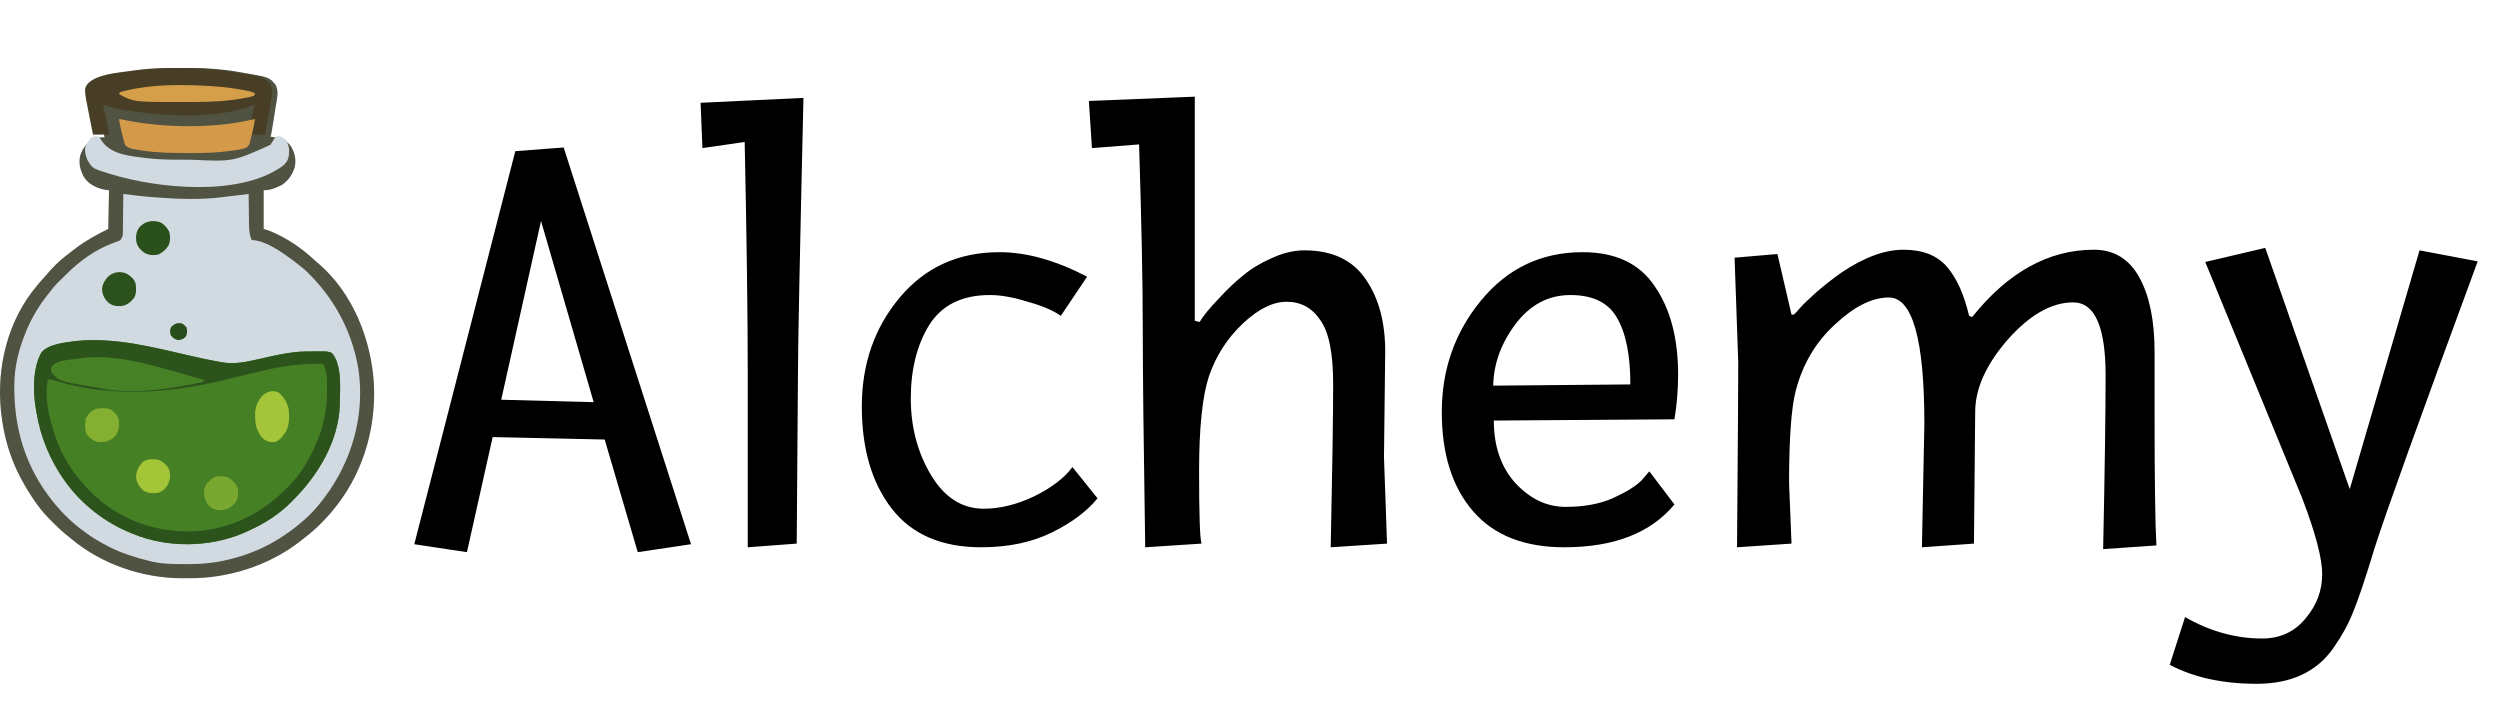 <svg width="147" height="42" viewBox="0 0 147 42" fill="none" xmlns="http://www.w3.org/2000/svg">
<path d="M35.556 25.844L28.968 25.7L27.456 32.468L24.36 32L30.3 8.888L33.144 8.672L40.632 32L37.5 32.468L35.556 25.844ZM29.472 23.504L34.908 23.648L31.812 12.992L29.472 23.504ZM41.303 8.708L41.195 6.044L47.243 5.756C47.027 15.044 46.919 20.48 46.919 22.064L46.847 31.964L43.967 32.18V21.992C43.967 18.584 43.907 14.036 43.787 8.348L41.303 8.708ZM63.923 16.268L62.375 18.572C61.943 18.26 61.295 17.984 60.431 17.744C59.591 17.48 58.847 17.348 58.199 17.348C56.567 17.348 55.379 17.936 54.635 19.112C53.915 20.288 53.555 21.728 53.555 23.432C53.555 25.112 53.951 26.612 54.743 27.932C55.535 29.252 56.567 29.912 57.839 29.912C58.799 29.912 59.783 29.672 60.791 29.192C61.823 28.688 62.579 28.112 63.059 27.464L64.535 29.3C63.911 30.068 63.011 30.74 61.835 31.316C60.659 31.892 59.279 32.18 57.695 32.18C55.367 32.18 53.615 31.424 52.439 29.912C51.263 28.4 50.675 26.396 50.675 23.9C50.675 21.404 51.419 19.268 52.907 17.492C54.395 15.716 56.351 14.828 58.775 14.828C60.359 14.828 62.075 15.308 63.923 16.268ZM81.45 20.66L81.378 26.888L81.558 31.964L78.246 32.18C78.342 27.572 78.39 24.368 78.39 22.568C78.39 20.768 78.138 19.52 77.634 18.824C77.154 18.104 76.494 17.744 75.654 17.744C74.838 17.744 73.974 18.176 73.062 19.04C72.15 19.904 71.49 20.936 71.082 22.136C70.698 23.312 70.506 25.172 70.506 27.716C70.506 30.26 70.554 31.676 70.65 31.964L67.338 32.18C67.242 26.06 67.194 21.74 67.194 19.22C67.194 16.676 67.122 13.1 66.978 8.492L64.206 8.708L64.026 5.936L70.254 5.684V18.86L70.542 18.932C70.734 18.596 71.094 18.152 71.622 17.6C72.15 17.024 72.642 16.556 73.098 16.196C73.554 15.812 74.106 15.476 74.754 15.188C75.426 14.876 76.074 14.72 76.698 14.72C78.33 14.72 79.53 15.284 80.298 16.412C81.066 17.516 81.45 18.932 81.45 20.66ZM98.457 24.656L87.837 24.728C87.837 26.264 88.269 27.5 89.133 28.436C89.997 29.348 90.969 29.804 92.049 29.804C93.129 29.804 94.053 29.636 94.821 29.3C95.613 28.94 96.177 28.592 96.513 28.256L96.981 27.716L98.457 29.66C97.065 31.34 94.905 32.18 91.977 32.18C89.625 32.18 87.837 31.472 86.613 30.056C85.389 28.64 84.777 26.696 84.777 24.224C84.777 21.728 85.545 19.544 87.081 17.672C88.641 15.776 90.633 14.828 93.057 14.828C95.001 14.828 96.417 15.5 97.305 16.844C98.217 18.164 98.673 19.892 98.673 22.028C98.673 22.916 98.601 23.792 98.457 24.656ZM95.865 22.604C95.865 20.876 95.601 19.568 95.073 18.68C94.569 17.792 93.657 17.348 92.337 17.348C91.041 17.348 89.961 17.924 89.097 19.076C88.257 20.204 87.825 21.404 87.801 22.676L95.865 22.604ZM113.009 32.18L113.153 24.908C113.153 19.964 112.457 17.492 111.065 17.492C110.081 17.492 109.025 18.02 107.897 19.076C106.769 20.108 106.001 21.404 105.593 22.964C105.329 23.972 105.197 25.784 105.197 28.4L105.341 31.964L102.137 32.18C102.185 26.3 102.209 22.676 102.209 21.308L101.993 15.152L104.513 14.936L105.341 18.5H105.485C105.581 18.404 105.701 18.272 105.845 18.104C106.013 17.912 106.337 17.6 106.817 17.168C107.321 16.736 107.813 16.352 108.293 16.016C109.613 15.128 110.825 14.684 111.929 14.684C113.057 14.684 113.909 15.02 114.485 15.692C115.061 16.364 115.493 17.324 115.781 18.572L115.961 18.644C118.073 16.004 120.461 14.684 123.125 14.684C124.301 14.684 125.189 15.224 125.789 16.304C126.389 17.384 126.689 18.848 126.689 20.696V24.296C126.689 28.256 126.725 30.848 126.797 32.072L123.665 32.288C123.761 27.68 123.809 24.272 123.809 22.064C123.809 19.208 123.173 17.78 121.901 17.78C120.629 17.78 119.345 18.512 118.049 19.976C116.777 21.44 116.141 22.856 116.141 24.224L116.069 31.964L113.009 32.18ZM142.269 14.72L145.689 15.368C142.257 24.68 140.241 30.284 139.641 32.18C139.065 34.076 138.633 35.36 138.345 36.032C138.081 36.704 137.697 37.4 137.193 38.12C136.209 39.512 134.709 40.208 132.693 40.208C130.701 40.208 128.997 39.836 127.581 39.092L128.481 36.284C129.945 37.124 131.457 37.544 133.017 37.544C134.073 37.544 134.925 37.148 135.573 36.356C136.221 35.588 136.545 34.724 136.545 33.764C136.545 32.828 136.149 31.328 135.357 29.264L129.669 15.404L133.197 14.576L138.165 28.76L142.269 14.72Z" fill="black"/>
<path d="M10.727 4.001C10.876 4.001 11.026 4.001 11.175 4C12.117 3.999 13.047 4.061 13.975 4.223C14.009 4.228 14.042 4.234 14.077 4.24C15.815 4.536 15.815 4.536 16.168 4.939C16.42 5.301 16.29 5.797 16.222 6.209C16.214 6.258 16.206 6.306 16.198 6.356C16.182 6.458 16.166 6.559 16.149 6.66C16.123 6.816 16.099 6.971 16.074 7.127C16.058 7.226 16.042 7.325 16.026 7.423C16.015 7.493 16.015 7.493 16.003 7.564C15.996 7.607 15.989 7.65 15.982 7.694C15.973 7.751 15.973 7.751 15.963 7.809C15.944 7.906 15.944 7.906 15.9 8.037C15.95 8.043 15.95 8.043 16.001 8.049C16.428 8.107 16.808 8.214 17.081 8.564C17.334 8.959 17.429 9.374 17.326 9.836C17.191 10.276 16.948 10.62 16.562 10.881C16.226 11.049 15.882 11.187 15.503 11.187C15.503 11.938 15.503 12.689 15.503 13.462C15.7 13.527 15.7 13.527 15.9 13.594C16.867 13.995 17.726 14.582 18.489 15.292C18.579 15.375 18.672 15.454 18.766 15.532C20.748 17.253 21.805 19.933 21.981 22.486C22.14 25.279 21.283 28.047 19.431 30.176C19.407 30.204 19.382 30.232 19.357 30.261C18.886 30.802 18.374 31.28 17.798 31.707C17.735 31.758 17.671 31.809 17.608 31.86C15.774 33.267 13.419 34.014 11.11 33.999C10.979 33.998 10.848 33.999 10.717 34C8.403 34.002 6.006 33.19 4.224 31.709C4.153 31.649 4.081 31.591 4.008 31.534C3.702 31.291 3.421 31.033 3.146 30.758C3.124 30.737 3.103 30.716 3.081 30.694C2.751 30.365 2.442 30.032 2.175 29.651C2.153 29.621 2.132 29.591 2.11 29.56C1.794 29.11 1.504 28.649 1.248 28.163C1.23 28.131 1.213 28.098 1.195 28.064C0.663 27.055 0.318 25.962 0.144 24.838C0.137 24.793 0.13 24.747 0.123 24.701C-0.27 22.091 0.27 19.325 1.866 17.181C2.144 16.819 2.439 16.472 2.75 16.138C2.829 16.052 2.905 15.963 2.98 15.874C3.356 15.448 3.804 15.088 4.258 14.747C4.336 14.688 4.414 14.629 4.491 14.569C5.073 14.126 5.713 13.787 6.367 13.462C6.382 12.712 6.396 11.961 6.411 11.187C6.309 11.173 6.208 11.158 6.102 11.143C5.629 11.032 5.201 10.822 4.933 10.405C4.719 10.003 4.606 9.584 4.724 9.134C4.878 8.687 5.114 8.364 5.545 8.152C5.686 8.086 5.802 8.078 5.955 8.079C5.991 8.079 6.027 8.08 6.064 8.08C6.091 8.08 6.118 8.081 6.147 8.081C6.131 7.998 6.131 7.998 6.116 7.913C6.077 7.705 6.039 7.498 6.001 7.29C5.984 7.2 5.968 7.111 5.951 7.021C5.629 5.281 5.629 5.281 5.838 4.975C6.336 4.378 7.545 4.291 8.268 4.179C8.312 4.172 8.355 4.165 8.4 4.158C8.546 4.137 8.692 4.118 8.839 4.099C8.869 4.096 8.9 4.092 8.931 4.088C9.53 4.014 10.124 3.998 10.727 4.001Z" fill="#D1DAE1"/>
<path d="M11.203 20.923C11.771 21.053 12.34 21.178 12.914 21.279C12.954 21.287 12.993 21.294 13.034 21.301C13.782 21.427 14.429 21.296 15.158 21.128C15.344 21.085 15.53 21.044 15.716 21.002C15.761 20.992 15.807 20.982 15.854 20.971C16.52 20.825 17.207 20.683 17.89 20.671C17.935 20.67 17.979 20.669 18.025 20.668C18.183 20.665 18.341 20.664 18.499 20.663C18.576 20.662 18.576 20.662 18.654 20.661C19.279 20.66 19.279 20.66 19.513 20.756C20.118 21.449 19.993 22.808 19.982 23.647C19.982 23.702 19.982 23.757 19.982 23.814C19.906 25.934 18.718 27.928 17.25 29.388C17.216 29.423 17.182 29.458 17.148 29.495C16.446 30.216 15.6 30.753 14.689 31.174C14.662 31.187 14.634 31.2 14.607 31.213C12.662 32.134 10.249 32.251 8.218 31.541C8.083 31.491 7.949 31.44 7.815 31.387C7.785 31.375 7.756 31.363 7.725 31.351C6.197 30.742 4.802 29.66 3.845 28.325C3.827 28.3 3.809 28.275 3.791 28.25C2.954 27.071 2.39 25.717 2.153 24.291C2.139 24.21 2.124 24.13 2.108 24.049C1.94 23.051 1.915 21.649 2.427 20.739C2.822 20.223 3.882 20.131 4.484 20.05C6.752 19.822 9.015 20.419 11.203 20.923Z" fill="#458025"/>
<path d="M10.727 4.001C10.876 4.001 11.026 4.001 11.175 4C12.117 3.999 13.047 4.061 13.975 4.223C14.009 4.228 14.042 4.234 14.077 4.24C15.815 4.536 15.815 4.536 16.168 4.939C16.42 5.301 16.29 5.797 16.222 6.209C16.214 6.258 16.206 6.306 16.198 6.356C16.182 6.458 16.166 6.559 16.149 6.66C16.123 6.816 16.099 6.971 16.074 7.127C16.058 7.226 16.042 7.325 16.026 7.423C16.015 7.493 16.015 7.493 16.003 7.564C15.996 7.607 15.989 7.65 15.982 7.694C15.973 7.751 15.973 7.751 15.963 7.809C15.944 7.906 15.944 7.906 15.9 8.037C15.95 8.043 15.95 8.043 16.001 8.049C16.428 8.107 16.808 8.214 17.081 8.564C17.334 8.959 17.429 9.374 17.326 9.836C17.191 10.276 16.948 10.62 16.562 10.881C16.226 11.049 15.882 11.187 15.503 11.187C15.503 11.938 15.503 12.689 15.503 13.462C15.7 13.527 15.7 13.527 15.9 13.594C16.867 13.995 17.726 14.582 18.489 15.292C18.579 15.375 18.672 15.454 18.766 15.532C20.748 17.253 21.805 19.933 21.981 22.486C22.14 25.279 21.283 28.047 19.431 30.176C19.407 30.204 19.382 30.232 19.357 30.261C18.886 30.802 18.374 31.28 17.798 31.707C17.735 31.758 17.671 31.809 17.608 31.86C15.774 33.267 13.419 34.014 11.11 33.999C10.979 33.998 10.848 33.999 10.717 34C8.403 34.002 6.006 33.19 4.224 31.709C4.153 31.649 4.081 31.591 4.008 31.534C3.702 31.291 3.421 31.033 3.146 30.758C3.124 30.737 3.103 30.716 3.081 30.694C2.751 30.365 2.442 30.032 2.175 29.651C2.153 29.621 2.132 29.591 2.11 29.56C1.794 29.11 1.504 28.649 1.248 28.163C1.23 28.131 1.213 28.098 1.195 28.064C0.663 27.055 0.318 25.962 0.144 24.838C0.137 24.793 0.13 24.747 0.123 24.701C-0.27 22.091 0.27 19.325 1.866 17.181C2.144 16.819 2.439 16.472 2.75 16.138C2.829 16.052 2.905 15.963 2.98 15.874C3.356 15.448 3.804 15.088 4.258 14.747C4.336 14.688 4.414 14.629 4.491 14.569C5.073 14.126 5.713 13.787 6.367 13.462C6.382 12.712 6.396 11.961 6.411 11.187C6.309 11.173 6.208 11.158 6.102 11.143C5.629 11.032 5.201 10.822 4.933 10.405C4.719 10.003 4.606 9.584 4.724 9.134C4.878 8.687 5.114 8.364 5.545 8.152C5.686 8.086 5.802 8.078 5.955 8.079C5.991 8.079 6.027 8.08 6.064 8.08C6.091 8.08 6.118 8.081 6.147 8.081C6.131 7.998 6.131 7.998 6.116 7.913C6.077 7.705 6.039 7.498 6.001 7.29C5.984 7.2 5.968 7.111 5.951 7.021C5.629 5.281 5.629 5.281 5.838 4.975C6.336 4.378 7.545 4.291 8.268 4.179C8.312 4.172 8.355 4.165 8.4 4.158C8.546 4.137 8.692 4.118 8.839 4.099C8.869 4.096 8.9 4.092 8.931 4.088C9.53 4.014 10.124 3.998 10.727 4.001ZM7.25 11.406C7.25 11.437 7.249 11.468 7.249 11.499C7.247 11.79 7.243 12.08 7.24 12.37C7.238 12.519 7.236 12.669 7.235 12.818C7.233 12.99 7.231 13.161 7.228 13.333C7.228 13.386 7.228 13.44 7.228 13.495C7.226 13.57 7.226 13.57 7.225 13.646C7.224 13.712 7.224 13.712 7.223 13.779C7.203 13.92 7.157 14.004 7.073 14.119C6.99 14.169 6.99 14.169 6.895 14.201C6.86 14.214 6.825 14.227 6.788 14.24C6.75 14.253 6.713 14.266 6.673 14.28C5.567 14.693 4.624 15.379 3.808 16.219C3.587 16.438 3.587 16.438 3.512 16.507C3.225 16.78 2.987 17.086 2.748 17.4C2.72 17.436 2.72 17.436 2.692 17.473C2.155 18.171 1.735 18.941 1.424 19.763C1.404 19.816 1.404 19.816 1.383 19.87C1.054 20.739 0.847 21.677 0.842 22.608C0.841 22.645 0.841 22.681 0.841 22.719C0.824 25.223 1.515 27.497 3.101 29.476C3.131 29.512 3.131 29.512 3.161 29.55C3.67 30.183 4.252 30.746 4.911 31.226C4.961 31.263 5.012 31.301 5.062 31.338C5.434 31.613 5.825 31.842 6.235 32.057C6.286 32.084 6.337 32.111 6.389 32.139C7.14 32.525 7.931 32.775 8.751 32.976C8.79 32.986 8.829 32.996 8.869 33.006C9.53 33.169 10.197 33.168 10.874 33.17C10.942 33.17 10.942 33.17 11.01 33.171C11.839 33.174 12.651 33.1 13.456 32.899C13.525 32.882 13.525 32.882 13.595 32.865C14.656 32.597 15.649 32.175 16.562 31.576C16.594 31.555 16.626 31.534 16.659 31.512C17.516 30.944 18.329 30.256 18.945 29.432C18.984 29.381 19.023 29.33 19.062 29.279C20.69 27.131 21.461 24.431 21.082 21.756C20.751 19.684 19.805 17.795 18.344 16.281C18.29 16.225 18.237 16.169 18.183 16.113C17.904 15.824 17.589 15.585 17.268 15.344C17.227 15.312 17.186 15.281 17.144 15.249C16.55 14.808 15.571 14.119 14.797 14.119C14.669 13.799 14.644 13.521 14.642 13.179C14.641 13.103 14.641 13.103 14.639 13.025C14.637 12.864 14.636 12.702 14.634 12.541C14.633 12.431 14.631 12.321 14.63 12.211C14.626 11.943 14.623 11.674 14.62 11.406C14.419 11.43 14.219 11.454 14.018 11.478C13.949 11.487 13.881 11.495 13.813 11.503C13.714 11.515 13.616 11.527 13.517 11.539C13.472 11.544 13.472 11.544 13.426 11.549C13.248 11.571 13.248 11.571 13.07 11.593C11.81 11.753 10.489 11.704 9.225 11.611C9.189 11.609 9.153 11.606 9.117 11.603C8.492 11.557 7.871 11.483 7.25 11.406Z" fill="#505242"/>
<path d="M11.203 20.923C11.771 21.053 12.34 21.178 12.914 21.279C12.954 21.287 12.993 21.294 13.034 21.301C13.782 21.427 14.429 21.296 15.158 21.128C15.344 21.085 15.53 21.044 15.716 21.002C15.761 20.992 15.807 20.982 15.854 20.971C16.52 20.825 17.207 20.683 17.89 20.671C17.935 20.67 17.979 20.669 18.025 20.668C18.183 20.665 18.341 20.664 18.499 20.663C18.576 20.662 18.576 20.662 18.654 20.661C19.279 20.66 19.279 20.66 19.513 20.756C20.118 21.449 19.993 22.808 19.982 23.647C19.982 23.702 19.982 23.757 19.982 23.814C19.906 25.934 18.718 27.928 17.25 29.388C17.216 29.423 17.182 29.458 17.148 29.495C16.446 30.216 15.6 30.753 14.689 31.174C14.662 31.187 14.634 31.2 14.607 31.213C12.662 32.134 10.249 32.251 8.218 31.541C8.083 31.491 7.949 31.44 7.815 31.387C7.785 31.375 7.756 31.363 7.725 31.351C6.197 30.742 4.802 29.66 3.845 28.325C3.827 28.3 3.809 28.275 3.791 28.25C2.954 27.071 2.39 25.717 2.153 24.291C2.139 24.21 2.124 24.13 2.108 24.049C1.94 23.051 1.915 21.649 2.427 20.739C2.822 20.223 3.882 20.131 4.484 20.05C6.752 19.822 9.015 20.419 11.203 20.923ZM15.274 21.843C15.029 21.905 14.783 21.961 14.537 22.015C14.271 22.074 14.007 22.137 13.744 22.205C12.595 22.499 11.429 22.749 10.249 22.882C10.194 22.888 10.139 22.894 10.083 22.901C7.83 23.154 5.483 23.077 3.307 22.398C3.146 22.347 2.988 22.31 2.82 22.287C2.601 23.345 2.874 24.512 3.205 25.518C3.214 25.548 3.224 25.577 3.234 25.608C3.617 26.766 4.284 27.826 5.126 28.707C5.148 28.73 5.169 28.753 5.192 28.777C5.53 29.13 5.879 29.446 6.278 29.728C6.302 29.745 6.326 29.762 6.35 29.78C7.987 30.961 10.171 31.46 12.169 31.16C12.226 31.151 12.283 31.141 12.341 31.131C12.388 31.123 12.388 31.123 12.436 31.116C14.153 30.819 15.642 29.921 16.866 28.707C16.888 28.686 16.91 28.664 16.933 28.641C17.672 27.901 18.241 26.947 18.627 25.982C18.659 25.901 18.693 25.821 18.726 25.741C18.859 25.417 18.954 25.091 19.032 24.75C19.045 24.695 19.045 24.695 19.058 24.639C19.176 24.099 19.229 23.567 19.227 23.017C19.227 22.924 19.228 22.832 19.229 22.74C19.231 22.299 19.225 21.787 19 21.393C17.71 21.361 16.523 21.526 15.274 21.843Z" fill="#2C531C"/>
<path d="M10.212 4.001C10.367 4.001 10.522 4.001 10.676 4C11.652 3.999 12.614 4.059 13.575 4.214C13.61 4.219 13.645 4.225 13.681 4.23C15.481 4.514 15.481 4.514 15.846 4.901C16.107 5.248 15.973 5.724 15.902 6.119C15.894 6.165 15.886 6.211 15.878 6.259C15.852 6.406 15.826 6.552 15.8 6.698C15.783 6.798 15.766 6.897 15.749 6.997C15.717 7.178 15.686 7.359 15.653 7.54C15.647 7.577 15.641 7.613 15.634 7.65C15.617 7.739 15.593 7.828 15.569 7.916C15.283 7.916 14.996 7.916 14.701 7.916C14.686 7.944 14.671 7.971 14.655 8C14.681 7.616 14.742 7.242 14.815 6.864C14.825 6.809 14.836 6.753 14.846 6.698C14.923 6.297 14.923 6.297 14.975 6.153C14.943 6.166 14.912 6.179 14.879 6.193C12.63 7.062 9.453 6.831 7.115 6.428C7.067 6.42 7.019 6.412 6.97 6.404C6.655 6.346 6.362 6.261 6.064 6.153C6.073 6.198 6.083 6.244 6.093 6.291C6.129 6.462 6.165 6.632 6.2 6.803C6.216 6.876 6.231 6.95 6.247 7.023C6.269 7.129 6.291 7.236 6.313 7.342C6.32 7.374 6.327 7.407 6.335 7.441C6.371 7.616 6.391 7.779 6.383 7.958C6.353 7.944 6.323 7.93 6.292 7.916C6.229 7.913 6.166 7.912 6.103 7.912C6.066 7.912 6.03 7.912 5.992 7.912C5.953 7.913 5.915 7.913 5.875 7.913C5.817 7.914 5.817 7.914 5.757 7.914C5.661 7.914 5.565 7.915 5.469 7.916C5.419 7.663 5.369 7.41 5.318 7.157C5.301 7.071 5.284 6.985 5.267 6.899C4.934 5.229 4.934 5.229 5.15 4.935C5.666 4.363 6.918 4.279 7.666 4.172C7.711 4.165 7.756 4.159 7.803 4.152C7.954 4.131 8.106 4.113 8.257 4.095C8.289 4.092 8.32 4.088 8.353 4.084C8.973 4.013 9.588 3.998 10.212 4.001Z" fill="#473E25"/>
<path d="M7 7C7.158 7.021 7.31 7.051 7.464 7.084C9.655 7.52 12.537 7.551 14.713 7.059C14.808 7.039 14.904 7.02 15 7C14.938 7.353 14.862 7.704 14.772 8.053C14.762 8.094 14.751 8.135 14.741 8.177C14.727 8.235 14.712 8.294 14.696 8.352C14.688 8.386 14.679 8.42 14.67 8.455C14.626 8.558 14.569 8.617 14.467 8.695C14.175 8.8 13.823 8.833 13.505 8.877C13.472 8.882 13.438 8.886 13.404 8.891C12.653 8.989 11.894 9.002 11.133 9C11.089 9 11.046 9 11 8.999C10.348 8.998 9.7 8.99 9.051 8.933C9.016 8.93 8.981 8.927 8.944 8.924C8.586 8.891 8.236 8.843 7.887 8.773C7.844 8.765 7.844 8.765 7.801 8.756C7.605 8.714 7.497 8.661 7.369 8.546C7.323 8.456 7.301 8.364 7.279 8.269C7.272 8.242 7.265 8.215 7.258 8.188C7.236 8.102 7.216 8.017 7.195 7.931C7.18 7.874 7.166 7.817 7.151 7.76C7.087 7.507 7.031 7.257 7 7Z" fill="#D49A49"/>
<path d="M5.803 8.028C5.883 8.127 5.883 8.127 5.963 8.254C6.519 9.129 7.768 9.182 8.588 9.293C9.114 9.358 9.637 9.384 10.165 9.387C10.218 9.387 10.218 9.387 10.271 9.388C10.458 9.389 10.644 9.39 10.83 9.39C10.98 9.391 11.13 9.392 11.281 9.394C13.703 9.506 13.703 9.506 15.898 8.517C15.957 8.43 16.014 8.341 16.069 8.25C16.203 8.037 16.203 8.037 16.343 8C16.542 8.016 16.648 8.071 16.808 8.227C16.996 8.546 17.025 8.771 16.983 9.163C16.926 9.47 16.802 9.603 16.606 9.77C14.062 11.592 9.217 11.075 6.476 10.227C6.428 10.213 6.428 10.213 6.379 10.198C5.435 9.905 5.435 9.905 5.148 9.418C5.042 9.184 4.988 8.985 5.002 8.713C5.064 8.451 5.213 8.268 5.371 8.089C5.529 7.989 5.628 7.996 5.803 8.028Z" fill="#D1DAE1"/>
<path d="M10.237 21.836C10.291 21.851 10.291 21.851 10.347 21.867C10.676 21.961 11.004 22.056 11.332 22.154C11.554 22.22 11.777 22.281 12 22.343C11.986 22.376 11.972 22.409 11.958 22.444C11.839 22.48 11.839 22.48 11.678 22.513C11.633 22.522 11.633 22.522 11.588 22.532C11.489 22.552 11.39 22.571 11.291 22.59C11.24 22.599 11.24 22.599 11.187 22.61C9.453 22.94 7.605 23.18 5.862 22.822C5.732 22.796 5.603 22.774 5.473 22.752C3.484 22.413 3.484 22.413 3.016 21.886C2.995 21.731 2.995 21.731 3.016 21.582C3.281 21.193 3.886 21.193 4.275 21.126C4.321 21.118 4.321 21.118 4.368 21.11C6.368 20.768 8.299 21.285 10.237 21.836Z" fill="#468225"/>
<path d="M12.347 5.059C12.399 5.062 12.399 5.062 12.452 5.065C13.104 5.104 13.745 5.182 14.382 5.308C14.419 5.315 14.456 5.322 14.494 5.329C14.683 5.367 14.839 5.405 15 5.5C14.98 5.564 14.98 5.564 14.916 5.639C14.795 5.676 14.685 5.703 14.56 5.728C14.525 5.735 14.489 5.742 14.452 5.75C13.427 5.953 12.386 5.999 11.335 5.997C11.17 5.997 11.005 5.998 10.84 5.999C7.879 6.005 7.879 6.005 7 5.534C7.014 5.5 7.028 5.466 7.042 5.43C7.136 5.395 7.223 5.369 7.321 5.345C7.351 5.338 7.381 5.33 7.412 5.323C8.998 4.948 10.716 4.96 12.347 5.059Z" fill="#D59E49"/>
<path d="M7.518 16.133C7.741 16.287 7.906 16.424 7.978 16.691C8.008 16.971 8.031 17.275 7.879 17.524C7.665 17.784 7.452 17.963 7.109 18C6.788 18.003 6.576 17.978 6.333 17.761C6.124 17.543 6.019 17.307 6 17.005C6.014 16.709 6.173 16.459 6.371 16.248C6.687 15.971 7.153 15.916 7.518 16.133Z" fill="#2B521D"/>
<path d="M13.427 28.085C13.687 28.234 13.891 28.466 13.983 28.746C14.021 29.06 14.01 29.344 13.807 29.6C13.553 29.866 13.334 29.983 12.959 30C12.681 29.993 12.481 29.934 12.286 29.735C12.036 29.428 11.969 29.135 12.012 28.746C12.095 28.443 12.33 28.245 12.582 28.064C12.846 27.978 13.169 27.973 13.427 28.085Z" fill="#79A72F"/>
<path d="M9.373 13.051C9.632 13.161 9.789 13.349 9.932 13.584C10.026 13.859 10.028 14.173 9.905 14.441C9.768 14.671 9.572 14.826 9.338 14.958C9.03 15.03 8.764 15.016 8.486 14.863C8.244 14.693 8.071 14.48 8.013 14.192C7.977 13.871 8.007 13.615 8.205 13.35C8.532 13.014 8.914 12.933 9.373 13.051Z" fill="#2A501C"/>
<path d="M16.42 23.11C16.666 23.323 16.836 23.574 16.953 23.958C17.032 24.441 17.022 24.899 16.842 25.329C16.644 25.64 16.424 25.935 16.127 25.999C15.789 26.011 15.573 25.939 15.315 25.615C15.041 25.186 14.994 24.854 15.001 24.276C15.036 23.842 15.176 23.591 15.392 23.301C15.706 22.998 16.057 22.904 16.42 23.11Z" fill="#A4C539"/>
<path d="M9.336 27.037C9.598 27.166 9.771 27.306 9.924 27.553C10.035 27.881 10.027 28.155 9.884 28.469C9.742 28.72 9.607 28.854 9.336 28.973C9.011 29.024 8.762 29.01 8.462 28.872C8.186 28.62 8.017 28.38 8 28.001C8.041 27.638 8.147 27.448 8.388 27.174C8.669 26.96 9 26.983 9.336 27.037Z" fill="#A4C538"/>
<path d="M6.541 24.088C6.792 24.288 6.948 24.459 6.997 24.776C7.013 25.167 6.979 25.418 6.696 25.719C6.421 25.949 6.175 26.004 5.808 26C5.523 25.962 5.333 25.799 5.143 25.604C4.95 25.302 4.989 24.943 5.049 24.604C5.195 24.351 5.373 24.132 5.666 24.035C5.98 23.988 6.248 23.973 6.541 24.088Z" fill="#84AF31"/>
<path d="M10.675 19.01C10.799 19.078 10.882 19.137 10.967 19.255C11.015 19.435 11.013 19.587 10.947 19.76C10.819 19.923 10.692 19.974 10.497 20C10.292 19.973 10.178 19.883 10.044 19.718C9.986 19.556 9.985 19.427 10.042 19.263C10.216 19.043 10.411 18.971 10.675 19.01Z" fill="#294D1C"/>
</svg>
